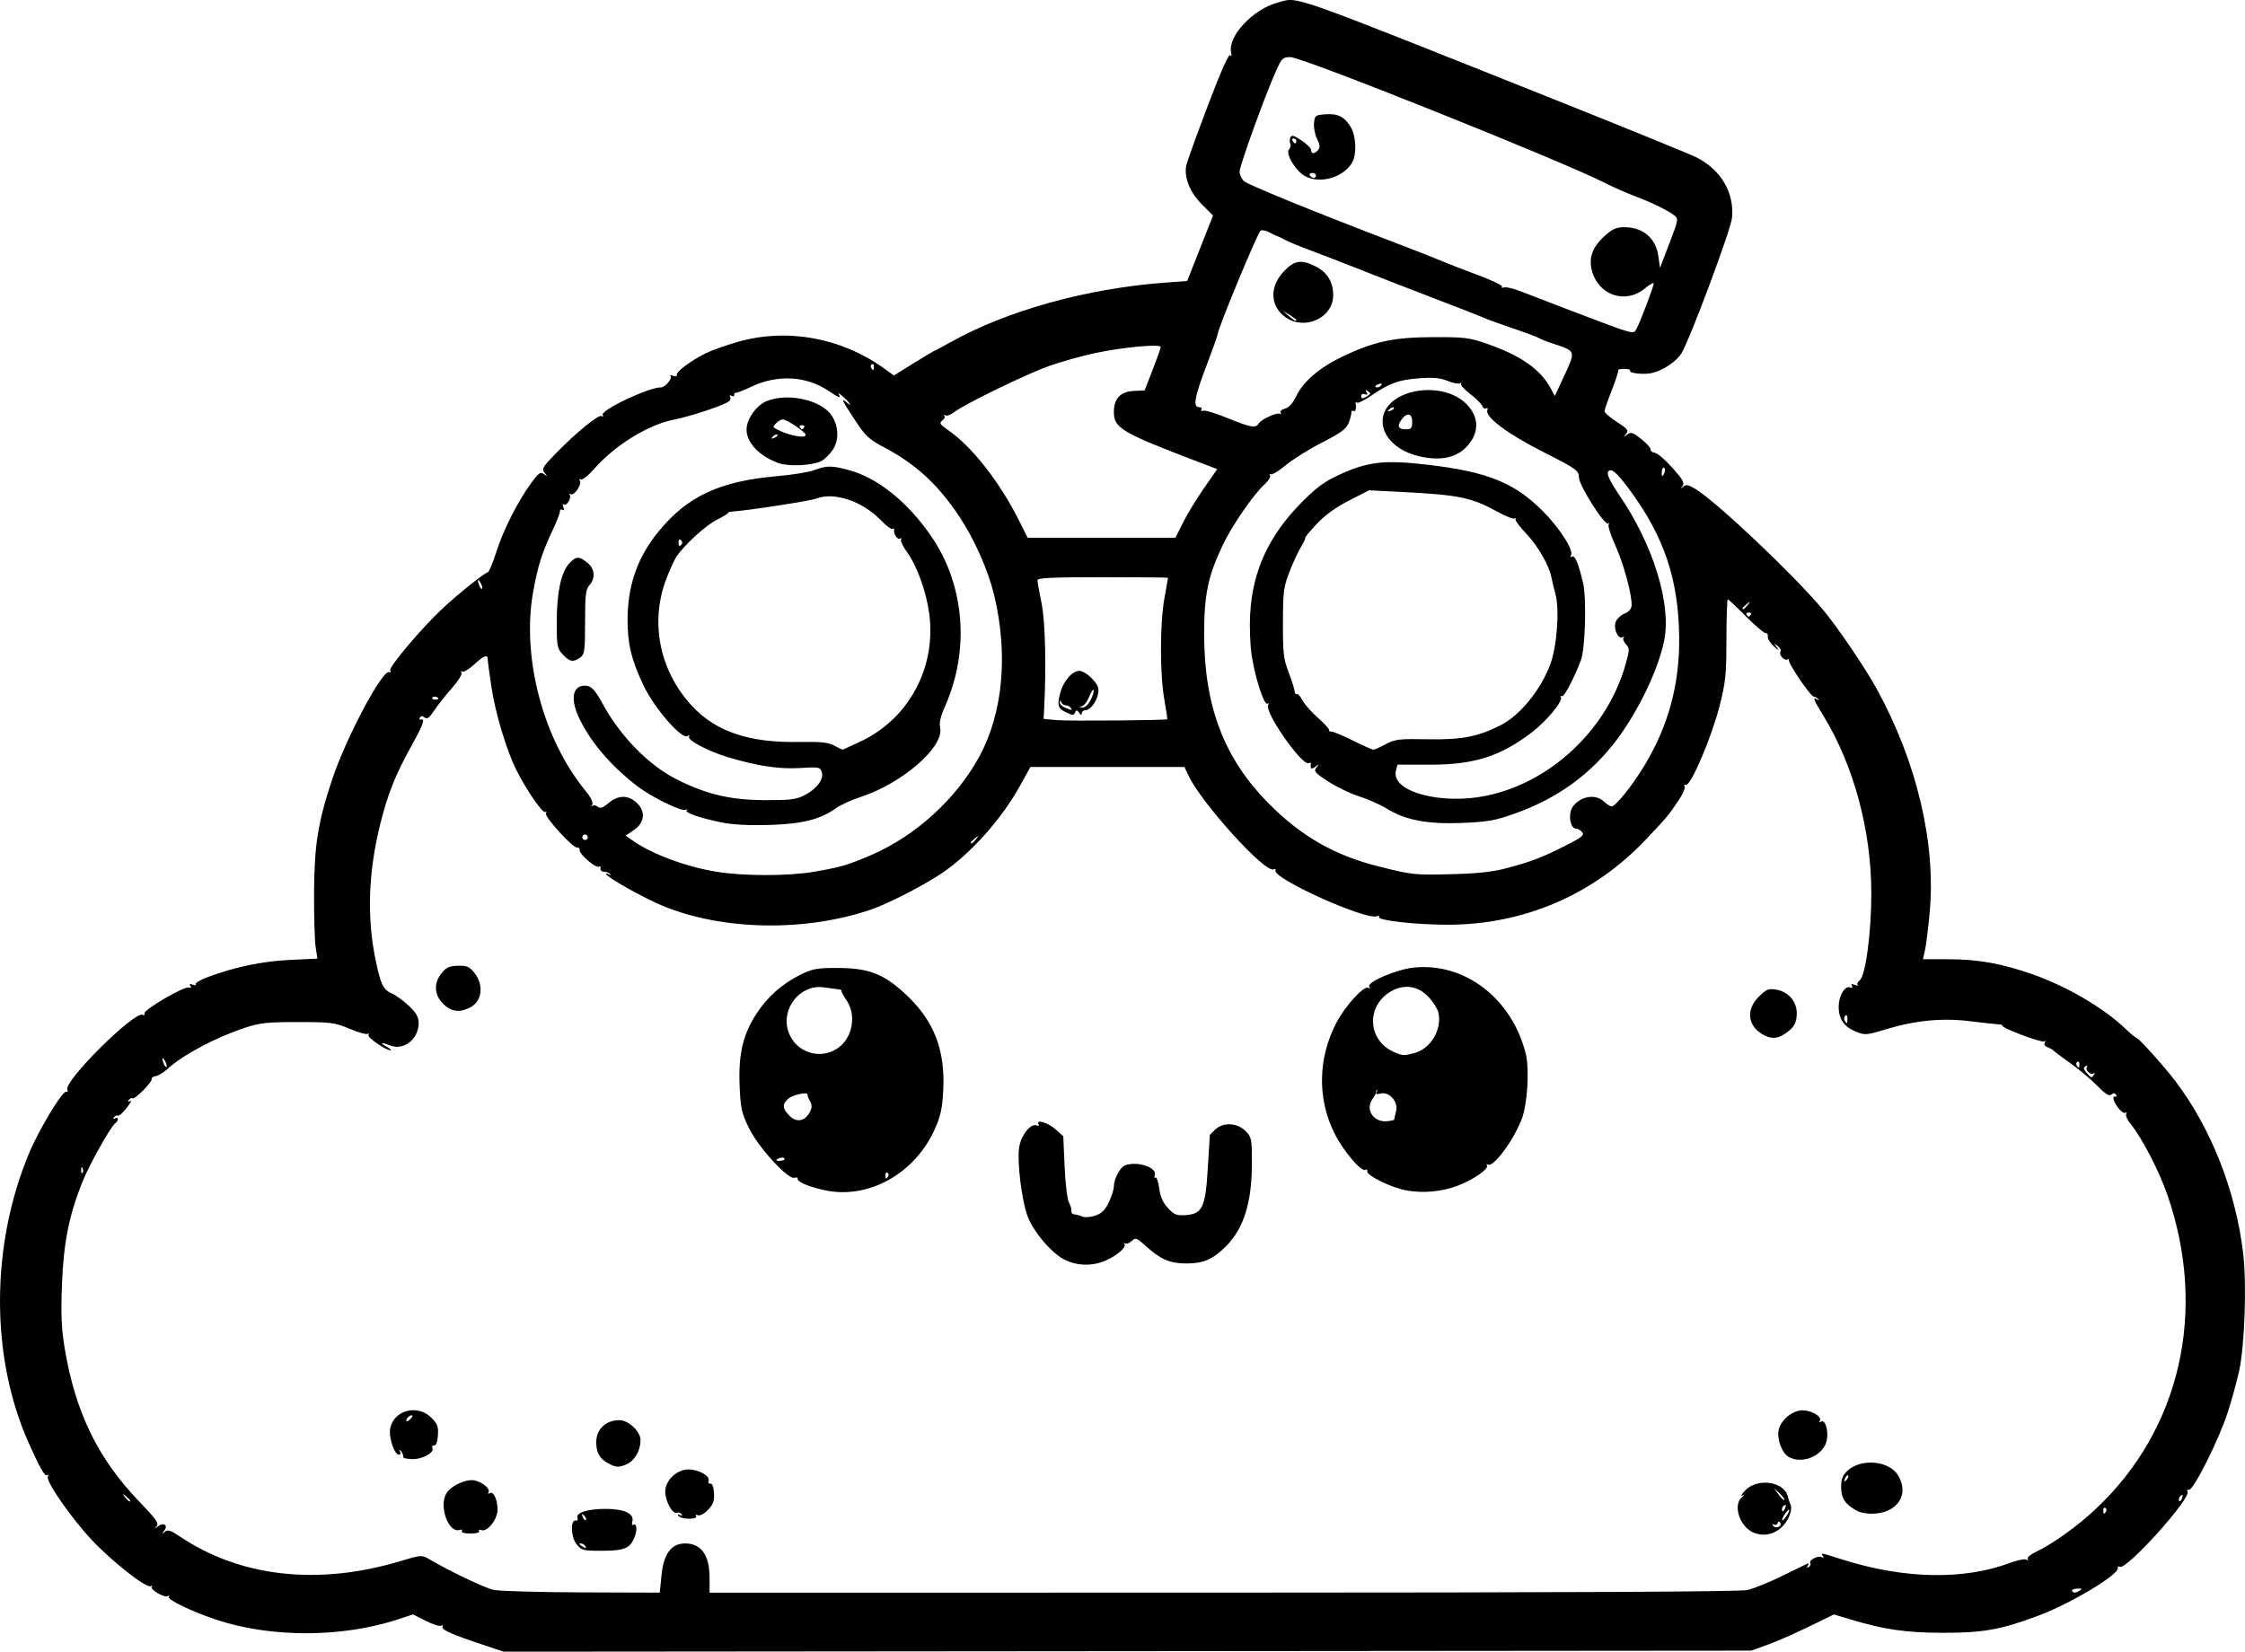 <?xml version="1.0" encoding="UTF-8" standalone="no"?>
<!-- Created with Inkscape (http://www.inkscape.org/) -->

<svg
   width="240.942mm"
   height="177.298mm"
   viewBox="0 0 240.942 177.298"
   version="1.1"
   id="svg1"
   xml:space="preserve"
   xmlns="http://www.w3.org/2000/svg"
   xmlns:svg="http://www.w3.org/2000/svg"><defs
     id="defs1" /><g
     id="layer1"
     transform="translate(-25.37,8.555)"><path
       style="fill:#000000"
       d="m 77.182,167.996 c -3.358,-1.116 -4.515,-1.638 -4.323,-1.949 0.098,-0.159 0.045,-0.199 -0.124,-0.095 -0.163,0.1 -0.913,-0.13 -1.668,-0.513 l -1.372,-0.695 -1.633,0.536 c -6.018,1.976 -13.665,1.98 -19.537,0.012 -2.573,-0.863 -5.211,-2.134 -5.031,-2.425 0.094,-0.151 0.04,-0.193 -0.121,-0.093 -0.369,0.228 -1.973,-0.731 -1.709,-1.023 0.109,-0.12 0.058,-0.138 -0.113,-0.04 -0.465,0.266 -4.185,-2.66 -6.389,-5.025 -2.25,-2.415 -4.929,-6.302 -4.653,-6.749 0.107,-0.173 0.074,-0.235 -0.074,-0.143 -0.261,0.162 -0.761,-0.713 -2.013,-3.521 -4.091,-9.178 -4.065,-21.14 0.067,-31.028 1.068,-2.556 3.565,-6.7 3.977,-6.603 0.169,0.04 0.23,-0.052 0.136,-0.204 -0.513,-0.831 7.266,-8.567 8.098,-8.053 0.137,0.085 0.216,0.013 0.176,-0.158 -0.092,-0.397 4.3,-2.956 4.766,-2.777 0.214,0.082 0.275,0.015 0.158,-0.173 -0.128,-0.207 -0.041,-0.25 0.265,-0.132 0.25,0.096 0.39,0.07 0.311,-0.056 -0.078,-0.127 0.541,-0.483 1.375,-0.791 2.903,-1.072 5.749,-1.663 8.718,-1.809 l 2.967,-0.146 -0.188,-1.22 C 59.142,92.449 59.066,89.817 59.076,87.27 c 0.02,-5.103 0.422,-7.598 1.972,-12.239 1.485,-4.447 5.432,-11.841 6.101,-11.428 0.13,0.081 0.176,-0.013 0.101,-0.208 -0.143,-0.373 3.401,-4.562 5.603,-6.621 1.638,-1.532 4.596,-3.9 4.872,-3.9 0.116,0 0.526,-0.982 0.912,-2.183 0.772,-2.405 2.313,-5.447 3.754,-7.41 0.809,-1.102 0.992,-1.227 1.368,-0.933 0.39,0.305 0.396,0.291 0.059,-0.138 -0.339,-0.432 -0.226,-0.629 1.191,-2.079 2.276,-2.329 4.602,-4.226 4.932,-4.022 0.162,0.1 0.211,0.055 0.114,-0.103 -0.31,-0.501 4.89,-2.977 6.251,-2.977 0.442,0 1.255,-0.957 1.028,-1.21 -0.097,-0.108 0.03,-0.123 0.283,-0.032 0.271,0.097 0.434,0.044 0.397,-0.128 -0.071,-0.329 1.51,-1.497 3.112,-2.3 0.582,-0.292 2.113,-0.835 3.403,-1.208 5.252,-1.518 11.11,-0.468 15.675,2.81 l 1.1,0.79 2.169,-1.345 c 1.193,-0.74 2.208,-1.345 2.255,-1.345 0.047,0 0.782,-0.391 1.633,-0.868 6.08,-3.413 14.69,-5.8 23.142,-6.416 l 2.28,-0.166 1.387,-3.515 1.387,-3.515 -1.203,-1.203 c -1.277,-1.277 -1.926,-2.892 -1.673,-4.161 0.077,-0.383 1.121,-3.28 2.32,-6.437 1.42,-3.736 2.259,-5.624 2.406,-5.406 0.139,0.207 0.171,0.083 0.084,-0.327 -0.362,-1.704 2.358,-4.61 4.978,-5.317 2.318,-0.625 0.497,-1.261 29.41,10.271 7.858,3.134 14.849,5.981 15.535,6.325 2.659,1.335 4.122,3.828 3.837,6.536 -0.135,1.279 -4.469,12.901 -5.399,14.475 -0.493,0.835 -1.831,1.771 -3.018,2.112 -0.895,0.257 -2.71,0.087 -2.512,-0.235 0.058,-0.093 -0.23,-0.169 -0.639,-0.169 -0.409,0 -0.7,0.07 -0.647,0.155 0.053,0.085 -0.252,1.038 -0.678,2.117 -0.425,1.079 -0.778,2.098 -0.783,2.265 -0.005,0.167 0.589,0.687 1.32,1.156 1.152,0.739 1.284,0.91 0.992,1.284 -0.299,0.383 -0.285,0.391 0.12,0.074 0.398,-0.312 0.593,-0.25 1.515,0.481 0.582,0.461 1.032,0.964 0.998,1.117 -0.033,0.153 0.177,0.317 0.467,0.365 0.29,0.048 1.142,0.778 1.893,1.623 1.09,1.226 1.307,1.615 1.073,1.932 -0.24,0.326 -0.227,0.339 0.072,0.073 0.291,-0.259 0.554,-0.209 1.31,0.251 2.282,1.385 10.402,9.067 13.642,12.906 1.529,1.811 4.506,6.184 5.765,8.467 4.328,7.85 6.415,16.612 5.73,24.064 -0.154,1.681 -0.379,3.502 -0.5,4.048 l -0.219,0.992 h 2.761 c 3.147,0 5.745,0.469 9.045,1.633 3.641,1.284 7.553,3.576 9.874,5.783 0.607,0.578 1.178,1.05 1.269,1.05 0.207,0 2.993,3.105 4.114,4.584 3.872,5.11 6.506,11.805 7.303,18.565 0.386,3.272 0.158,9.851 -0.435,12.57 -0.238,1.091 -0.781,3.072 -1.206,4.401 -0.931,2.911 -3.705,8.461 -4.177,8.359 -0.184,-0.04 -0.257,0.052 -0.162,0.205 0.429,0.695 -6.595,8.49 -7.273,8.072 -0.155,-0.096 -0.248,-0.041 -0.208,0.121 0.171,0.695 -5.1,3.853 -8.588,5.146 -4.04,1.497 -5.905,1.827 -10.257,1.813 -3.93,-0.013 -6.226,-0.347 -9.849,-1.435 l -1.779,-0.534 -2.719,1.328 c -1.495,0.73 -3.493,1.604 -4.439,1.942 l -1.72,0.614 -66.94,0.057 -66.94,0.057 z m 19.188,-7.489 c 0.23,-2.295 1.059,-3.391 2.554,-3.381 1.713,0.011 2.6,1.267 2.6,3.681 v 1.605 l 55.099,-0.006 c 36.967,-0.004 55.491,-0.097 56.29,-0.28 0.655,-0.15 2.322,-0.826 3.704,-1.502 1.382,-0.676 2.619,-1.279 2.749,-1.342 0.129,-0.062 0.141,0.04 0.025,0.226 -0.139,0.224 -0.105,0.275 0.1,0.148 0.17,-0.105 0.245,-0.296 0.166,-0.424 -0.197,-0.319 0.868,-0.858 1.24,-0.628 0.184,0.114 0.227,0.067 0.111,-0.12 -0.238,-0.386 -0.39,-0.412 2.091,0.369 6.675,2.102 13.008,2.226 18.014,0.353 0.784,-0.293 1.565,-0.448 1.735,-0.343 0.174,0.108 0.238,0.077 0.147,-0.071 -0.089,-0.144 0.272,-0.469 0.803,-0.722 1.887,-0.9 4.466,-2.743 6.487,-4.637 9.094,-8.521 12.007,-21.259 7.707,-33.694 -0.909,-2.629 -2.744,-6.167 -3.988,-7.687 -0.337,-0.412 -0.535,-0.877 -0.438,-1.033 0.096,-0.156 0.056,-0.21 -0.088,-0.12 -0.145,0.089 -0.502,-0.16 -0.794,-0.554 -0.535,-0.723 -0.665,-1.308 -0.262,-1.174 0.12,0.04 0.139,-0.055 0.043,-0.211 -0.12,-0.194 -0.278,-0.199 -0.501,-0.014 -0.237,0.197 -0.644,-0.058 -1.498,-0.937 -0.645,-0.664 -1.946,-1.758 -2.892,-2.431 -0.946,-0.673 -1.779,-1.296 -1.852,-1.384 -0.073,-0.088 -0.348,-0.24 -0.612,-0.338 -0.278,-0.103 -0.4,-0.307 -0.29,-0.485 0.109,-0.177 0.075,-0.236 -0.08,-0.14 -0.281,0.174 -4.672,-1.486 -4.469,-1.689 0.064,-0.064 -0.142,-0.128 -0.458,-0.143 -0.315,-0.015 -1.675,-0.165 -3.022,-0.333 -2.962,-0.37 -5.833,-0.093 -9.012,0.869 -2.081,0.63 -2.255,0.643 -3.225,0.255 -1.263,-0.505 -1.851,-1.357 -1.851,-2.679 0,-1.166 0.667,-2.29 1.232,-2.073 0.244,0.094 0.315,0.036 0.194,-0.159 -0.131,-0.212 -0.036,-0.247 0.309,-0.115 0.274,0.105 0.415,0.107 0.312,0.005 -0.102,-0.102 -0.013,-0.317 0.2,-0.477 0.64,-0.482 1.265,-5.167 1.256,-9.419 -0.014,-6.728 -1.888,-13.655 -5.138,-18.989 -1.09,-1.789 -1.19,-2.048 -0.68,-1.754 0.192,0.111 0.238,0.089 0.11,-0.051 -0.121,-0.132 -0.322,-0.241 -0.446,-0.241 -0.358,0 -2.897,-3.754 -2.693,-3.981 0.101,-0.113 0.049,-0.127 -0.116,-0.033 -0.358,0.204 -1.002,-0.486 -0.783,-0.839 0.084,-0.135 -0.055,-0.409 -0.308,-0.607 -0.425,-0.333 -0.43,-0.32 -0.071,0.168 0.287,0.39 0.199,0.36 -0.332,-0.113 -0.396,-0.353 -0.69,-0.829 -0.653,-1.058 0.037,-0.229 -0.062,-0.393 -0.219,-0.365 -0.158,0.028 -1.107,-0.775 -2.11,-1.786 -1.003,-1.011 -1.886,-1.837 -1.963,-1.837 -0.077,-8e-6 -0.143,1.935 -0.147,4.299 -0.006,3.836 -0.087,4.613 -0.752,7.21 -0.844,3.294 -3.064,8.506 -3.577,8.394 -0.183,-0.04 -0.257,0.05 -0.164,0.201 0.093,0.15 -0.194,0.811 -0.637,1.467 -1.102,1.633 -1.208,1.76 -3.462,4.15 -5.63,5.971 -13.123,9.203 -21.341,9.203 -3.394,3.66e-4 -7.566,-0.471 -7.345,-0.83 0.076,-0.122 -0.026,-0.16 -0.227,-0.083 -1.219,0.468 -11.383,-4.14 -10.89,-4.938 0.078,-0.126 -0.024,-0.166 -0.226,-0.088 -0.939,0.36 -7.679,-7.077 -9.084,-10.024 l -0.463,-0.971 h -8.267 -8.267 l -1.106,2.004 c -1.98,3.587 -5.299,7.302 -8.393,9.394 -2.005,1.356 -5.871,3.333 -7.736,3.955 -7.08,2.364 -15.816,2.191 -22.212,-0.441 -2.058,-0.847 -6.098,-3.124 -6.098,-3.438 0,-0.071 0.149,-0.043 0.331,0.061 0.189,0.109 0.238,0.089 0.114,-0.047 -0.119,-0.131 -0.417,-0.239 -0.661,-0.241 -0.244,-0.002 -0.412,-0.161 -0.372,-0.354 0.04,-0.193 -0.042,-0.279 -0.183,-0.193 -0.325,0.201 -2.145,-1.38 -2.066,-1.793 0.032,-0.17 -0.079,-0.283 -0.249,-0.251 -0.447,0.085 -3.573,-3.344 -3.361,-3.687 0.098,-0.159 0.065,-0.219 -0.075,-0.133 -0.274,0.169 -2.006,-2.343 -3.076,-4.46 -1.066,-2.11 -2.278,-6.134 -2.703,-8.977 -0.218,-1.455 -0.397,-2.795 -0.397,-2.977 -0.003,-0.544 -0.408,-0.382 -1.465,0.586 -0.55,0.504 -1.119,0.843 -1.265,0.753 -0.145,-0.09 -0.184,-0.033 -0.085,0.126 0.099,0.159 -0.363,0.9 -1.026,1.646 -0.663,0.746 -1.515,1.826 -1.895,2.399 -0.519,0.785 -0.773,0.973 -1.027,0.763 -0.237,-0.197 -0.389,-0.195 -0.512,0.004 -0.097,0.156 -0.06,0.251 0.082,0.211 0.522,-0.147 0.29,0.511 -1,2.84 -1.71,3.087 -2.515,5.097 -3.313,8.269 -1.304,5.186 -1.481,10.074 -0.532,14.665 0.552,2.671 0.812,3.211 1.746,3.625 0.445,0.197 1.276,0.802 1.846,1.344 0.782,0.744 1.036,1.192 1.036,1.829 0,1.71 -1.568,2.973 -3.011,2.425 -1.014,-0.385 -1.214,-0.329 -0.428,0.12 0.364,0.208 0.564,0.382 0.444,0.388 -0.503,0.022 -2.547,-1.386 -2.388,-1.644 0.095,-0.154 0.056,-0.208 -0.087,-0.12 -0.143,0.088 -1.025,-0.16 -1.959,-0.553 -1.581,-0.664 -1.966,-0.714 -5.535,-0.715 -3.315,-0.001 -4.088,0.082 -5.689,0.615 -3.228,1.075 -6.649,2.904 -8.368,4.474 -0.382,0.349 -0.918,0.668 -1.191,0.708 -0.272,0.04 -0.47,0.18 -0.44,0.312 0.076,0.331 -1.813,2.231 -2.064,2.076 -0.112,-0.069 -0.289,0.014 -0.395,0.184 -0.129,0.208 -0.076,0.238 0.162,0.091 0.194,-0.12 0.021,0.217 -0.385,0.75 -0.406,0.533 -0.836,0.908 -0.956,0.835 -0.119,-0.074 -0.303,0.005 -0.408,0.176 -0.12,0.193 -0.077,0.239 0.114,0.121 0.168,-0.104 0.305,-0.07 0.305,0.076 0,0.146 -0.118,0.338 -0.263,0.427 -0.468,0.289 -2.802,4.446 -3.558,6.336 -1.425,3.563 -2.019,6.561 -2.184,11.019 -0.12,3.242 -0.054,4.715 0.307,6.879 1.137,6.813 3.571,11.804 7.997,16.4 1.782,1.85 2.126,2.336 1.862,2.633 -0.272,0.306 -0.252,0.31 0.127,0.023 0.622,-0.469 1.14,-0.125 0.686,0.456 -0.296,0.379 -0.288,0.396 0.06,0.125 0.326,-0.254 0.632,-0.16 1.587,0.484 6.483,4.373 14.825,5.318 23.641,2.68 2.323,-0.695 2.359,-0.698 3.175,-0.212 2.108,1.254 5.89,3.057 6.877,3.278 0.601,0.135 4.861,0.258 9.466,0.274 l 8.374,0.028 z m -9.127,-3.307 c -0.615,-0.781 -0.675,-2.647 -0.082,-2.531 0.177,0.035 0.261,-0.093 0.188,-0.284 -0.212,-0.554 1.082,-0.97 3.016,-0.97 2.012,0 3.093,0.51 2.872,1.354 -0.072,0.274 -0.035,0.44 0.082,0.367 0.401,-0.248 0.475,0.555 0.129,1.38 -0.484,1.152 -1.101,1.396 -3.528,1.396 -1.982,0 -2.15,-0.045 -2.676,-0.714 z m 0.92,0.184 c -0.09,-0.146 -0.305,-0.263 -0.479,-0.261 -0.189,0.002 -0.157,0.106 0.082,0.261 0.508,0.328 0.6,0.328 0.397,0 z m -0.099,-3.246 c -0.261,-0.259 -0.292,-0.229 -0.148,0.148 0.099,0.261 0.247,0.408 0.329,0.326 0.081,-0.082 1.68e-4,-0.295 -0.181,-0.474 z m 125.463,1.806 c -1.46,-0.645 -2.201,-2.962 -1.208,-3.776 0.279,-0.228 0.305,-0.302 0.066,-0.185 -0.218,0.107 -0.11,-0.12 0.241,-0.505 1.319,-1.449 4.288,-1.021 4.636,0.668 0.039,0.189 0.165,0.563 0.281,0.831 0.13,0.302 0.049,0.825 -0.214,1.376 -0.739,1.549 -2.361,2.229 -3.801,1.592 z m 2.909,-1.022 c -0.126,-0.204 -0.211,-0.195 -0.286,0.029 -0.059,0.176 -0.234,0.241 -0.389,0.145 -0.163,-0.101 -0.206,-0.051 -0.101,0.119 0.1,0.162 0.356,0.227 0.569,0.145 0.213,-0.082 0.306,-0.279 0.208,-0.438 z m 0.968,-1.359 c 0.005,-0.137 -0.166,-0.018 -0.38,0.265 -0.214,0.282 -0.392,0.626 -0.397,0.763 -0.005,0.137 0.166,0.018 0.38,-0.265 0.214,-0.282 0.392,-0.626 0.397,-0.763 z m -0.42,-0.294 c 0.09,-0.235 0.046,-0.342 -0.104,-0.249 -0.144,0.089 -0.262,0.274 -0.262,0.411 0,0.381 0.19,0.297 0.366,-0.162 z m -0.617,-1.515 -0.619,-0.588 0.501,0.702 c 0.276,0.386 0.554,0.651 0.619,0.588 0.065,-0.062 -0.161,-0.378 -0.501,-0.702 z m -141.435,4.045 c 0.089,-0.144 0.007,-0.205 -0.183,-0.135 -1.257,0.461 -2.356,-2.66 -1.412,-4.008 0.57,-0.813 2.167,-1.496 3.008,-1.286 0.882,0.22 1.673,0.912 1.452,1.269 -0.093,0.15 -0.037,0.19 0.125,0.089 0.404,-0.249 0.848,0.674 0.848,1.763 0,1.057 -1.101,2.447 -1.744,2.2 -0.228,-0.087 -0.331,-0.041 -0.239,0.108 0.097,0.156 -0.277,0.262 -0.928,0.262 -0.651,0 -1.024,-0.105 -0.928,-0.262 z m 23.26,-1.631 c -0.125,-0.202 -0.072,-0.233 0.158,-0.091 0.224,0.139 0.282,0.11 0.165,-0.08 -0.1,-0.162 -0.329,-0.237 -0.51,-0.168 -0.458,0.176 -1.242,-1.251 -1.242,-2.261 0,-1.207 1.237,-2.386 2.502,-2.386 1.106,0 2.349,0.709 2.151,1.227 -0.075,0.195 0.008,0.326 0.185,0.292 0.2,-0.039 0.35,0.338 0.396,0.995 0.059,0.841 -0.069,1.212 -0.623,1.804 -0.398,0.425 -0.862,0.682 -1.081,0.598 -0.214,-0.082 -0.312,-0.032 -0.222,0.114 0.095,0.153 -0.222,0.262 -0.764,0.262 -0.509,0 -1.011,-0.137 -1.115,-0.305 z m 126.496,-0.532 c -1.285,-0.711 -1.72,-1.35 -1.72,-2.528 0,-0.906 0.149,-1.295 0.687,-1.794 1.458,-1.351 4.461,-1.08 5.418,0.49 1.294,2.122 -0.134,4.155 -2.903,4.132 -0.524,-0.004 -1.191,-0.14 -1.482,-0.301 z m -0.977,-3.799 c -0.082,-0.082 -0.229,0.065 -0.329,0.326 -0.144,0.377 -0.113,0.407 0.148,0.148 0.181,-0.179 0.262,-0.393 0.181,-0.474 z M 90.616,148.506 c -0.9,-0.488 -1.266,-1.154 -1.255,-2.282 0.013,-1.359 1.042,-2.333 2.467,-2.333 1.001,0 2.287,1.21 2.287,2.153 0,1.083 -0.621,2.181 -1.448,2.558 -0.878,0.4 -1.161,0.387 -2.051,-0.096 z m -21.934,-0.57 c -0.018,-0.042 -0.048,-0.185 -0.066,-0.319 -0.018,-0.133 -0.141,-0.342 -0.274,-0.463 -0.14,-0.128 -0.161,-0.082 -0.051,0.11 0.105,0.182 0.058,0.331 -0.103,0.331 -0.497,0 -1.118,-1.858 -0.94,-2.809 0.369,-1.966 2.934,-2.643 4.413,-1.164 0.669,0.669 0.776,0.96 0.707,1.918 -0.051,0.71 -0.201,1.106 -0.403,1.066 -0.18,-0.035 -0.258,0.103 -0.177,0.313 0.193,0.503 -1.245,1.232 -2.276,1.154 -0.439,-0.034 -0.813,-0.095 -0.831,-0.137 z m 0.95,-4.534 c -0.149,-0.157 -0.652,0.241 -0.652,0.516 0,0.143 0.167,0.106 0.37,-0.082 0.204,-0.188 0.331,-0.383 0.282,-0.434 z m 147.688,4.423 c -0.701,-0.408 -1.255,-1.901 -1.062,-2.864 0.215,-1.077 1.485,-2.128 2.57,-2.128 0.971,0 2.118,0.691 1.854,1.117 -0.106,0.172 -0.054,0.211 0.128,0.098 0.425,-0.263 0.795,0.838 0.637,1.895 -0.253,1.695 -2.604,2.767 -4.128,1.881 z M 139.742,126.724 c -1.409,-0.64 -3.436,-2.984 -4.09,-4.731 -0.631,-1.683 -1.137,-5.822 -0.903,-7.382 0.192,-1.279 1.231,-2.604 1.855,-2.364 0.228,0.087 0.331,0.041 0.239,-0.108 -0.365,-0.59 0.982,-0.206 1.781,0.508 l 0.861,0.77 0.144,3.265 c 0.08,1.811 0.289,3.526 0.469,3.85 0.179,0.322 0.294,0.733 0.256,0.914 -0.038,0.181 0.109,0.341 0.327,0.357 0.218,0.015 0.6,0.121 0.849,0.235 0.249,0.114 0.866,0.071 1.373,-0.096 0.688,-0.227 1.059,-0.589 1.466,-1.431 0.3,-0.62 0.545,-1.393 0.545,-1.718 0,-0.791 0.671,-2.049 1.202,-2.253 1.309,-0.502 3.504,0.233 3.184,1.067 -0.081,0.211 -0.044,0.32 0.081,0.242 0.125,-0.078 0.306,0.442 0.4,1.156 0.121,0.914 0.401,1.542 0.948,2.127 0.669,0.716 0.929,0.819 1.885,0.749 1.808,-0.133 2.128,-0.81 2.38,-5.028 0.115,-1.936 0.216,-3.546 0.224,-3.576 0.008,-0.031 0.275,-0.299 0.593,-0.595 0.852,-0.794 2.342,-0.721 3.221,0.158 0.665,0.665 0.698,0.827 0.698,3.468 0,4.203 -0.877,7.013 -2.784,8.92 -1.397,1.397 -2.418,1.842 -4.227,1.842 -1.789,0 -2.772,-0.422 -4.387,-1.881 -0.982,-0.887 -1.078,-0.92 -1.527,-0.514 -0.263,0.238 -0.578,0.344 -0.698,0.234 -0.121,-0.109 -0.139,-0.058 -0.04,0.114 0.219,0.382 -1.196,1.479 -2.449,1.899 -1.289,0.432 -2.644,0.363 -3.877,-0.197 z m -25.518,-7.45 c -1.691,-0.301 -3.318,-0.94 -3.244,-1.273 0.035,-0.156 -0.116,-0.215 -0.336,-0.131 -0.671,0.258 -3.903,-3.273 -4.913,-5.367 -0.779,-1.616 -0.888,-2.119 -0.985,-4.558 -0.133,-3.342 0.358,-5.437 1.794,-7.659 1.183,-1.831 2.79,-3.255 4.766,-4.226 1.286,-0.631 1.768,-0.718 3.977,-0.71 3.373,0.011 4.976,0.644 7.385,2.916 2.973,2.804 4.165,5.927 3.93,10.291 -0.104,1.935 -0.285,2.738 -0.945,4.185 -2.1,4.608 -6.883,7.342 -11.429,6.533 z m 6.471,-1.558 c 0.084,-0.135 0.051,-0.309 -0.073,-0.385 -0.124,-0.076 -0.225,0.034 -0.225,0.246 0,0.446 0.083,0.485 0.297,0.139 z m -11.128,-1.914 c -0.067,-0.109 -0.297,-0.131 -0.511,-0.049 -0.539,0.207 -0.485,0.331 0.122,0.286 0.281,-0.021 0.456,-0.128 0.388,-0.237 z m 2.722,-4.995 c 0.237,-0.467 0.24,-0.75 0.01,-1.163 -0.167,-0.3 -0.286,-0.612 -0.265,-0.692 0.091,-0.345 -1.594,0.005 -2.061,0.427 -0.678,0.614 -0.645,1.065 0.135,1.845 0.762,0.762 1.67,0.589 2.181,-0.417 z m 2.994,-6.847 c 1.584,-1.092 2.034,-3.522 0.949,-5.122 -0.351,-0.518 -0.595,-0.985 -0.542,-1.039 0.053,-0.053 -0.106,-0.122 -0.353,-0.152 -0.248,-0.03 -0.941,-0.126 -1.541,-0.214 -2.52,-0.368 -4.641,2.25 -3.825,4.722 0.739,2.24 3.379,3.136 5.312,1.804 z m 61.119,15.286 c -1.626,-0.269 -4.405,-1.616 -4.293,-2.081 0.04,-0.166 -0.042,-0.23 -0.183,-0.143 -0.445,0.275 -2.4,-2.032 -3.351,-3.955 -1.847,-3.736 -1.76,-8.062 0.239,-11.87 0.943,-1.795 2.951,-3.989 3.399,-3.713 0.188,0.116 0.23,0.069 0.11,-0.124 -0.295,-0.478 2.901,-1.856 4.755,-2.05 5.495,-0.574 10.552,3.307 12.041,9.241 0.416,1.659 0.174,5.5 -0.445,7.06 -0.941,2.371 -3.054,5.196 -3.623,4.844 -0.145,-0.09 -0.188,-0.04 -0.095,0.11 0.221,0.358 -1.532,1.56 -3.162,2.168 -1.689,0.63 -3.59,0.811 -5.392,0.513 z m -1.389,-7.635 c -0.011,-0.073 0.073,-0.466 0.187,-0.875 0.28,-0.997 -0.717,-2.143 -1.658,-1.907 -0.463,0.116 -0.574,0.068 -0.428,-0.185 0.108,-0.188 0.128,-0.282 0.044,-0.209 -0.084,0.073 -0.135,0.192 -0.113,0.265 0.022,0.073 -0.158,0.414 -0.399,0.758 -0.758,1.082 0.128,2.449 1.522,2.348 0.476,-0.035 0.856,-0.123 0.844,-0.195 z m 2.232,-7.153 c 1.724,-0.479 2.929,-2.598 2.485,-4.368 -0.093,-0.372 -0.553,-1.094 -1.021,-1.606 -1.066,-1.163 -2.508,-1.427 -3.889,-0.712 -2.844,1.473 -2.77,5.298 0.127,6.586 0.974,0.433 1.082,0.438 2.298,0.1 z m 37.211,-2.031 c -1.537,-0.954 -1.683,-2.634 -0.344,-3.973 0.817,-0.817 1.051,-0.914 1.876,-0.78 1.296,0.21 2.218,1.259 2.218,2.523 0,1.07 -0.289,1.564 -1.316,2.247 -0.823,0.548 -1.532,0.543 -2.435,-0.017 z M 72.928,99.197 c -0.969,-0.969 -1.03,-2.21 -0.162,-3.294 0.49,-0.612 0.83,-0.766 1.747,-0.79 0.964,-0.025 1.235,0.091 1.77,0.76 1.044,1.305 0.836,3.049 -0.443,3.71 -1.154,0.597 -2.047,0.478 -2.912,-0.386 z m 175.678,62.972 c 0.268,-0.169 0.182,-0.224 -0.305,-0.194 -0.372,0.022 -0.621,0.13 -0.554,0.239 0.159,0.258 0.401,0.245 0.859,-0.045 z m 2.792,-8.47 c 0.084,-0.135 0.051,-0.309 -0.073,-0.385 -0.124,-0.076 -0.225,0.034 -0.225,0.246 0,0.446 0.083,0.485 0.297,0.139 z M 39.346,152.522 c 0,-0.055 -0.208,-0.263 -0.463,-0.463 -0.42,-0.329 -0.429,-0.32 -0.1,0.1 0.346,0.441 0.563,0.581 0.563,0.363 z m 220.234,-0.311 c 0.09,-0.235 0.046,-0.342 -0.104,-0.249 -0.144,0.089 -0.262,0.274 -0.262,0.411 0,0.381 0.19,0.297 0.366,-0.162 z M 34.235,116.854 c -0.084,-0.211 -0.147,-0.148 -0.16,0.16 -0.011,0.279 0.051,0.435 0.139,0.347 0.088,-0.088 0.097,-0.316 0.021,-0.507 z m 215.878,-10.071 c 0.105,-0.182 0.093,-0.242 -0.026,-0.135 -0.296,0.268 -0.963,-0.321 -0.751,-0.664 0.102,-0.165 0.041,-0.196 -0.152,-0.076 -0.242,0.15 -0.21,0.324 0.132,0.702 0.539,0.595 0.552,0.598 0.797,0.172 z M 43.083,105.348 c -0.312,-0.536 -0.387,-0.365 -0.132,0.301 0.091,0.236 0.221,0.374 0.289,0.306 0.068,-0.068 -0.003,-0.341 -0.157,-0.607 z m 205.461,0.323 c 0,-0.212 -0.101,-0.323 -0.225,-0.246 -0.124,0.076 -0.156,0.25 -0.073,0.385 0.214,0.346 0.297,0.307 0.297,-0.139 z m -24.896,-4.903 c 0,-0.311 -0.097,-0.428 -0.238,-0.288 -0.131,0.131 -0.158,0.367 -0.06,0.525 0.249,0.403 0.298,0.363 0.298,-0.238 z M 112.799,85.014 c 2.771,-0.477 3.584,-0.715 6.054,-1.778 4.789,-2.061 9.136,-6.019 11.623,-10.583 2.547,-4.674 3.12,-11.012 1.574,-17.397 -0.63,-2.599 -2.128,-5.973 -3.702,-8.334 -2.319,-3.48 -4.692,-5.668 -8.074,-7.445 -1.638,-0.861 -2.006,-1.204 -3.159,-2.953 -1.386,-2.101 -1.543,-2.433 -0.908,-1.905 0.679,0.564 0.435,0.127 -0.307,-0.549 -0.387,-0.353 -0.618,-0.493 -0.514,-0.311 0.281,0.487 0.033,0.409 -1.065,-0.337 -2.397,-1.627 -5.5,-1.803 -8.298,-0.472 -0.802,0.381 -1.547,0.675 -1.656,0.652 -0.109,-0.023 -0.198,0.084 -0.198,0.238 0,0.154 -0.137,0.195 -0.305,0.091 -0.177,-0.11 -0.234,-0.073 -0.135,0.087 0.094,0.152 0.023,0.39 -0.158,0.531 -0.52,0.405 -4.148,1.605 -5.846,1.935 -2.775,0.538 -6.35,2.743 -8.593,5.299 -0.631,0.719 -1.274,1.228 -1.43,1.131 -0.165,-0.102 -0.206,-0.051 -0.099,0.123 0.25,0.404 -0.613,1.675 -0.991,1.459 -0.166,-0.095 -0.217,-0.078 -0.113,0.037 0.258,0.286 -0.286,1.252 -0.596,1.06 -0.14,-0.087 -0.172,0.044 -0.074,0.301 0.11,0.286 0.071,0.39 -0.105,0.281 -0.154,-0.095 -0.27,-0.025 -0.258,0.155 0.012,0.18 -0.345,1.102 -0.793,2.048 -1.145,2.415 -1.612,3.905 -2.101,6.7 -1.217,6.96 1.093,15.708 5.601,21.209 0.592,0.722 0.886,1.305 0.764,1.515 -0.109,0.188 -0.1,0.254 0.019,0.146 0.119,-0.108 0.374,-0.066 0.566,0.094 0.264,0.219 0.55,0.122 1.169,-0.399 1.037,-0.873 2.082,-0.882 3.006,-0.025 1.003,0.929 0.872,2.146 -0.315,2.943 l -0.866,0.581 0.734,0.518 c 2.069,1.459 5.64,2.798 8.943,3.352 2.903,0.487 7.788,0.489 10.608,0.004 z m -9.953,-5.275 c -2.465,-0.513 -4.021,-1.057 -3.78,-1.321 0.114,-0.126 0.064,-0.146 -0.112,-0.045 -0.399,0.229 -3.652,-1.358 -5.164,-2.521 -2.773,-2.131 -4.856,-4.528 -6.139,-7.065 -1.109,-2.192 -0.901,-3.743 0.502,-3.743 0.641,0 1.068,0.43 1.84,1.852 1.965,3.623 5.05,6.761 8.142,8.282 3.188,1.568 5.677,2.143 9.341,2.157 2.667,0.01 3.341,-0.072 4.216,-0.517 1.328,-0.675 2.119,-1.726 1.876,-2.493 -0.171,-0.54 -0.302,-0.564 -2.33,-0.437 -2.249,0.141 -4.665,-0.226 -7.831,-1.19 -2.087,-0.636 -4.307,-1.818 -4.085,-2.176 0.099,-0.159 0.032,-0.185 -0.165,-0.064 -0.626,0.387 -3.557,-2.987 -4.724,-5.438 -1.312,-2.756 -1.736,-4.542 -1.709,-7.199 0.037,-3.649 1.106,-6.627 3.364,-9.371 3.095,-3.76 6.538,-5.356 12.71,-5.894 1.601,-0.139 3.387,-0.43 3.969,-0.645 1.346,-0.498 1.804,-0.502 3.615,-0.03 3.119,0.812 6.369,3.401 8.914,7.101 3.612,5.249 4.184,12.232 1.498,18.282 -0.48,1.081 -0.641,1.79 -0.525,2.316 0.445,2.026 -4.04,5.938 -8.475,7.394 -1.019,0.334 -2.239,0.889 -2.712,1.232 -1.655,1.201 -3.642,1.697 -7.21,1.797 -2.113,0.06 -3.928,-0.036 -5.027,-0.265 z m 15.007,-8.76 c 5.117,-2.461 8.035,-7.992 7.238,-13.72 -0.331,-2.382 -1.332,-5.131 -2.391,-6.573 -0.432,-0.587 -0.711,-1.187 -0.621,-1.333 0.09,-0.146 0.039,-0.188 -0.114,-0.094 -0.271,0.168 -0.73,-0.535 -0.633,-0.969 0.027,-0.12 -0.054,-0.155 -0.18,-0.077 -0.125,0.078 -0.694,-0.344 -1.263,-0.938 -1.946,-2.027 -5.011,-3.054 -6.905,-2.312 -0.639,0.25 -7.301,1.281 -8.991,1.391 -0.315,0.021 -0.529,0.081 -0.475,0.135 0.054,0.054 -0.488,0.39 -1.204,0.747 -1.176,0.586 -3.458,2.662 -4.339,3.946 -0.189,0.275 -0.653,1.28 -1.031,2.234 -1.865,4.701 -0.836,9.994 2.68,13.792 2.573,2.779 6.135,3.981 11.511,3.885 2.304,-0.041 3.13,0.042 3.749,0.378 0.437,0.237 0.841,0.436 0.898,0.441 0.058,0.006 0.989,-0.415 2.07,-0.935 z M 98.458,49.438 c -0.171,-0.171 -0.261,-0.082 -0.261,0.261 0,0.343 0.089,0.432 0.261,0.261 0.171,-0.171 0.171,-0.35 0,-0.522 z m -12.69,12.261 c -0.604,-0.652 -0.649,-0.892 -0.646,-3.506 0.004,-3.167 0.472,-5.342 1.351,-6.278 0.724,-0.77 1.025,-0.783 1.918,-0.08 0.818,0.643 0.917,1.68 0.234,2.435 -0.391,0.432 -0.463,1.046 -0.463,3.945 0,3.093 -0.051,3.47 -0.514,3.809 -0.737,0.539 -1.145,0.469 -1.88,-0.324 z M 108.868,41.137 c -2.029,-0.757 -3.373,-2.18 -3.375,-3.572 -0.002,-1.122 1.058,-2.625 2.163,-3.067 2.298,-0.92 5.88,-0.116 6.983,1.568 0.759,1.158 0.794,2.664 0.087,3.697 -0.344,0.502 -0.908,1.041 -1.253,1.198 -1.065,0.485 -3.525,0.579 -4.605,0.176 z m -0.061,-3.028 c -0.082,-0.081 -0.295,-1.67e-4 -0.474,0.181 -0.259,0.261 -0.229,0.292 0.148,0.148 0.261,-0.099 0.408,-0.247 0.326,-0.329 z m 3.03,0.015 c -0.009,-0.303 -2.011,-1.654 -2.452,-1.654 -0.371,0 -1.17,0.733 -0.954,0.875 1.126,0.741 3.419,1.265 3.405,0.779 z m -0.154,-0.816 c 0.075,-0.121 -0.032,-0.22 -0.237,-0.22 -0.205,0 -0.312,0.099 -0.237,0.22 0.075,0.121 0.182,0.22 0.237,0.22 0.056,0 0.162,-0.099 0.237,-0.22 z m 75.301,47.352 c 2.738,-0.728 3.775,-1.122 6.313,-2.398 1.836,-0.923 2.144,-1.167 1.878,-1.488 -0.175,-0.211 -0.469,-0.383 -0.654,-0.383 -0.668,0 -0.888,-1.662 -0.318,-2.404 0.843,-1.098 2.411,-1.338 3.304,-0.506 0.312,0.291 0.682,0.529 0.821,0.529 0.439,0 2.234,-2.236 3.551,-4.425 2.556,-4.248 3.756,-8.682 3.707,-13.699 -0.061,-6.243 -1.617,-10.86 -5.372,-15.936 -1.402,-1.896 -2.051,-2.403 -2.287,-1.788 -0.096,0.251 0.364,1.172 1.173,2.346 3.693,5.366 5.683,11.794 4.87,15.732 -0.636,3.08 -2.686,7.377 -5.021,10.527 -2.745,3.703 -6.359,6.345 -10.905,7.975 -2.167,0.777 -2.951,0.92 -5.689,1.037 -3.757,0.161 -6.125,-0.284 -8.155,-1.533 -0.72,-0.443 -2.046,-1.033 -2.946,-1.311 -0.9,-0.278 -2.383,-0.988 -3.295,-1.578 -1.481,-0.957 -1.621,-1.121 -1.304,-1.525 0.32,-0.409 0.309,-0.417 -0.108,-0.09 -0.427,0.335 -0.583,0.233 -0.488,-0.317 0.021,-0.12 -0.074,-0.149 -0.211,-0.065 -0.676,0.418 -4.824,-5.505 -4.369,-6.241 0.108,-0.175 0.073,-0.234 -0.082,-0.138 -0.352,0.218 -1.306,-2.697 -1.693,-5.175 -0.165,-1.057 -0.239,-3.053 -0.164,-4.436 0.251,-4.627 1.982,-8.399 5.488,-11.957 1.59,-1.614 2.467,-2.263 4.033,-2.987 3.113,-1.438 4.882,-1.639 9.574,-1.088 6.356,0.747 9.251,1.913 12.296,4.953 1.828,1.825 3.369,4.24 3.042,4.769 -0.11,0.178 -0.074,0.235 0.086,0.136 0.333,-0.206 0.734,0.739 1.223,2.883 0.371,1.624 0.222,6.966 -0.227,8.185 -0.711,1.928 -1.831,4.062 -2.059,3.921 -0.148,-0.092 -0.194,-0.045 -0.102,0.104 0.246,0.398 -1.523,2.543 -3.088,3.743 -3.397,2.606 -6.199,3.501 -10.952,3.497 l -3.503,-0.002 -0.166,0.663 c -0.555,2.213 4.806,3.688 9.713,2.673 6.955,-1.438 13.011,-7.18 14.957,-14.178 0.417,-1.499 0.417,-1.64 0.007,-2.094 -0.242,-0.268 -0.351,-0.585 -0.241,-0.706 0.109,-0.121 0.056,-0.137 -0.118,-0.037 -0.438,0.252 -0.954,-0.798 -0.764,-1.555 0.086,-0.341 0.508,-0.771 0.949,-0.966 0.552,-0.244 0.794,-0.538 0.794,-0.962 0,-1.262 -0.885,-4.487 -1.747,-6.368 -0.491,-1.072 -0.816,-2.084 -0.721,-2.249 0.094,-0.165 0.077,-0.215 -0.039,-0.11 -0.346,0.313 -3.109,-4.019 -3.147,-4.934 -0.032,-0.773 -0.225,-0.91 -3.87,-2.761 -3.836,-1.948 -6.239,-3.752 -5.961,-4.476 0.074,-0.193 0.016,-0.277 -0.129,-0.188 -0.145,0.09 -0.337,-0.029 -0.427,-0.264 -0.09,-0.235 -0.681,-0.822 -1.313,-1.304 -0.632,-0.482 -1.063,-0.972 -0.959,-1.087 0.104,-0.116 0.054,-0.132 -0.113,-0.037 -0.166,0.095 -0.762,-0.019 -1.323,-0.254 -0.764,-0.32 -1.518,-0.392 -3.005,-0.285 -2.235,0.16 -3.243,0.523 -5.2,1.869 -0.746,0.513 -1.439,0.851 -1.54,0.75 -0.101,-0.101 -0.159,-0.064 -0.13,0.082 0.109,0.538 -0.016,0.953 -0.244,0.812 -0.129,-0.08 -0.226,0.003 -0.216,0.183 0.01,0.18 -0.124,0.685 -0.298,1.122 -0.25,0.626 -0.846,1.063 -2.826,2.072 -1.38,0.703 -3.131,1.795 -3.892,2.426 -0.761,0.632 -1.494,1.08 -1.629,0.996 -0.135,-0.084 -0.172,-0.032 -0.081,0.115 0.091,0.147 -0.145,0.552 -0.524,0.901 -1.299,1.194 -3.585,4.52 -4.61,6.706 -1.531,3.268 -1.935,5.227 -1.935,9.405 -0.002,7.766 2.129,13.363 6.935,18.215 3.494,3.528 7.086,5.577 11.866,6.769 3.605,0.899 3.731,0.912 7.897,0.807 2.61,-0.065 4.29,-0.249 5.689,-0.621 z m -9.335,-44.245 c -2.318,-0.546 -3.894,-2.058 -3.894,-3.735 0,-3.508 6.727,-4.655 9.262,-1.579 0.981,1.19 1.05,2.501 0.197,3.751 -1.125,1.648 -2.986,2.17 -5.565,1.563 z m -0.719,-3.68 c 0,-0.952 -0.576,-1.061 -1.165,-0.221 -0.491,0.701 -0.331,1.015 0.519,1.015 0.541,0 0.646,-0.129 0.646,-0.794 z m -1.977,-1.536 c -0.082,-0.081 -0.295,-1.68e-4 -0.474,0.181 -0.259,0.261 -0.229,0.292 0.148,0.148 0.261,-0.099 0.408,-0.247 0.326,-0.329 z m -44.82,46.317 c 0.329,-0.42 0.32,-0.429 -0.1,-0.1 -0.255,0.2 -0.463,0.408 -0.463,0.463 0,0.218 0.217,0.078 0.563,-0.363 z M 88.412,81.162 c -0.085,-0.138 -0.268,-0.181 -0.406,-0.096 -0.138,0.085 -0.181,0.268 -0.096,0.406 0.085,0.138 0.268,0.181 0.406,0.096 0.138,-0.085 0.181,-0.268 0.096,-0.406 z m 85.683,-9.832 c 1.013,-0.54 1.425,-0.588 4.554,-0.529 3.595,0.068 5.361,-0.276 7.797,-1.519 2.052,-1.047 4.26,-3.753 5.292,-6.486 0.73,-1.932 1.025,-5.917 0.564,-7.602 -0.17,-0.621 -0.359,-1.404 -0.42,-1.739 -0.229,-1.259 -1.462,-3.421 -2.676,-4.69 -0.691,-0.723 -1.226,-1.434 -1.188,-1.579 0.038,-0.146 -0.012,-0.184 -0.111,-0.085 -0.099,0.099 -0.924,-0.23 -1.834,-0.73 -2.804,-1.541 -4.107,-1.806 -10.465,-2.128 l -3.307,-0.168 -2.158,1.107 c -1.46,0.749 -2.591,1.573 -3.498,2.548 -0.737,0.792 -1.275,1.44 -1.194,1.44 0.081,0 -0.1,0.399 -0.401,0.886 -0.301,0.487 -0.87,1.708 -1.265,2.712 -0.657,1.672 -0.718,2.139 -0.726,5.53 -0.008,3.25 0.066,3.899 0.603,5.292 0.337,0.873 0.628,1.787 0.648,2.031 0.02,0.244 0.124,0.389 0.232,0.322 0.108,-0.067 0.376,0.226 0.596,0.651 0.22,0.425 0.969,1.276 1.665,1.892 0.696,0.616 1.241,1.211 1.21,1.322 -0.031,0.111 0.088,0.191 0.265,0.177 0.176,-0.014 1.21,0.417 2.297,0.957 1.087,0.54 2.074,0.982 2.193,0.982 0.119,0 0.718,-0.267 1.33,-0.594 z m -23.445,-2.68 c 0.026,-0.021 -0.121,-0.99 -0.326,-2.153 -0.48,-2.723 -0.471,-8.139 0.018,-10.845 0.21,-1.164 0.385,-2.146 0.388,-2.183 0.003,-0.036 -3.15,-0.066 -7.006,-0.066 -5.433,0 -7.011,0.074 -7.011,0.331 2e-5,0.182 0.198,1.283 0.439,2.447 0.4,1.927 0.519,6.793 0.278,11.377 l -0.056,1.058 1.455,0.132 c 1.214,0.11 11.674,0.023 11.821,-0.099 z m -10.956,-0.788 c -0.788,-0.391 -0.875,-0.705 -0.549,-1.987 0.329,-1.296 1.294,-2.418 2.079,-2.418 0.312,0 0.924,0.381 1.358,0.846 0.637,0.682 0.76,1 0.632,1.636 -0.179,0.897 -0.854,1.751 -1.383,1.751 -0.196,0 -0.358,0.149 -0.36,0.331 -0.003,0.224 -0.094,0.203 -0.285,-0.066 -0.211,-0.299 -0.314,-0.315 -0.415,-0.066 -0.154,0.379 -0.264,0.376 -1.077,-0.027 z m 0.59,-0.436 c -0.09,-0.146 -0.325,-0.265 -0.523,-0.265 -0.198,0 -0.419,-0.149 -0.493,-0.331 -0.104,-0.259 -0.138,-0.257 -0.154,0.009 -0.011,0.187 0.247,0.447 0.574,0.579 0.784,0.315 0.785,0.315 0.595,0.008 z m 2.126,-0.812 c 0.231,-0.446 0.379,-0.933 0.33,-1.081 -0.05,-0.148 -0.256,0.153 -0.458,0.669 -0.203,0.516 -0.556,0.989 -0.786,1.051 -0.348,0.094 -0.342,0.117 0.038,0.143 0.26,0.018 0.636,-0.318 0.876,-0.781 z M 72.419,66.472 c 0,-0.219 -0.514,-0.343 -0.632,-0.152 -0.076,0.124 0.034,0.225 0.246,0.225 0.212,0 0.385,-0.033 0.385,-0.073 z M 213.282,57.416 c 0.075,-0.121 -0.032,-0.22 -0.237,-0.22 -0.205,0 -0.312,0.099 -0.237,0.22 0.075,0.121 0.182,0.22 0.237,0.22 0.056,0 0.162,-0.099 0.237,-0.22 z m -0.336,-1.036 c 0.329,-0.42 0.32,-0.429 -0.1,-0.1 -0.255,0.2 -0.463,0.408 -0.463,0.463 0,0.218 0.217,0.078 0.563,-0.363 z M 76.949,54.019 c -0.312,-0.536 -0.387,-0.365 -0.132,0.301 0.091,0.236 0.221,0.374 0.289,0.306 0.068,-0.068 -0.003,-0.341 -0.157,-0.607 z m 75.401,-6.502 c 0.456,-0.91 1.466,-2.567 2.245,-3.684 l 1.416,-2.03 -1.91,-0.728 c -8.395,-3.201 -9.186,-3.667 -9.186,-5.418 0,-1.427 0.715,-2.177 2.139,-2.247 l 1.159,-0.056 0.864,-2.212 c 0.475,-1.217 0.865,-2.319 0.865,-2.449 6.1e-4,-0.357 -4.176,0.034 -7.08,0.663 -1.401,0.303 -3.565,0.907 -4.81,1.341 -2.387,0.832 -9.194,4.14 -10.284,4.998 -0.353,0.278 -0.776,0.428 -0.941,0.333 -0.165,-0.094 -0.212,-0.074 -0.105,0.044 0.107,0.118 0.007,0.352 -0.222,0.519 -0.358,0.262 -0.264,0.41 0.675,1.061 2.515,1.743 5.478,5.524 7.525,9.601 l 0.963,1.918 h 7.93 7.93 z m 51.659,-5.349 c 0.082,-0.214 0.06,-0.443 -0.049,-0.511 -0.109,-0.067 -0.215,0.107 -0.237,0.388 -0.046,0.608 0.079,0.661 0.286,0.122 z M 160.446,36.921 c 0.288,-0.466 1.983,-1.245 2.292,-1.053 0.138,0.085 0.173,0.03 0.079,-0.123 -0.095,-0.153 0.113,-0.349 0.464,-0.437 0.415,-0.104 0.835,-0.572 1.211,-1.348 0.767,-1.584 2.531,-3.089 4.993,-4.258 3.395,-1.613 5.462,-2.053 9.694,-2.066 3.388,-0.011 3.885,0.051 5.821,0.727 3.627,1.265 5.734,2.754 6.83,4.828 l 0.405,0.766 1.049,-2.249 c 1.2,-2.573 1.197,-2.581 -1.113,-3.334 -0.742,-0.242 -1.469,-0.525 -1.614,-0.629 -0.146,-0.104 -1.396,-0.572 -2.778,-1.039 -1.382,-0.468 -2.752,-0.963 -3.043,-1.101 -0.291,-0.138 -2.672,-1.071 -5.292,-2.072 -2.619,-1.002 -6.31,-2.437 -8.202,-3.189 -1.892,-0.752 -4.273,-1.672 -5.292,-2.045 -1.019,-0.372 -2.209,-0.866 -2.646,-1.097 -0.437,-0.231 -0.853,-0.429 -0.926,-0.44 -0.073,-0.011 -0.409,-0.174 -0.748,-0.362 -0.339,-0.188 -0.768,-0.283 -0.954,-0.212 -0.288,0.111 -4.646,10.624 -4.648,11.213 -3.2e-4,0.114 -0.536,1.618 -1.191,3.342 -1.269,3.342 -1.456,4.406 -0.778,4.406 0.227,0 0.34,0.118 0.251,0.262 -0.089,0.144 -0.001,0.2 0.195,0.125 0.196,-0.075 1.363,0.276 2.593,0.781 2.467,1.013 3.033,1.116 3.348,0.607 z m 2.949,-11.384 c -1.721,-1.157 -1.821,-3.296 -0.232,-4.967 1.139,-1.197 1.88,-1.305 3.452,-0.502 1.219,0.622 1.851,1.685 1.838,3.093 -0.021,2.386 -2.978,3.775 -5.059,2.376 z m 1.099,0.247 c 0,-0.056 -0.327,-0.301 -0.728,-0.545 l -0.728,-0.443 0.625,0.545 c 0.61,0.532 0.831,0.65 0.831,0.443 z m 7.938,7.913 c 0,-0.059 -0.137,-0.192 -0.305,-0.296 -0.203,-0.126 -0.233,-0.072 -0.089,0.162 0.152,0.247 0.099,0.305 -0.18,0.198 -0.231,-0.089 -0.396,-0.003 -0.396,0.205 0,0.265 0.126,0.29 0.485,0.098 0.267,-0.143 0.485,-0.308 0.485,-0.367 z m 1.189,-0.929 c 0.093,-0.15 -0.013,-0.194 -0.249,-0.104 -0.458,0.176 -0.542,0.366 -0.162,0.366 0.137,0 0.322,-0.118 0.411,-0.262 z M 119.162,30.793 c 0,-0.212 -0.101,-0.323 -0.225,-0.246 -0.124,0.076 -0.156,0.25 -0.073,0.385 0.214,0.346 0.297,0.307 0.297,-0.139 z M 201.045,26.665 c 0.348,-0.636 1.814,-4.504 1.814,-4.786 0,-0.145 -0.444,0.102 -0.986,0.549 -2.055,1.694 -4.941,0.721 -5.648,-1.905 -0.375,-1.393 0.049,-2.565 1.358,-3.747 0.836,-0.755 1.259,-0.943 2.119,-0.943 1.987,0 3.366,1.161 3.64,3.064 l 0.187,1.301 1.009,-2.634 c 0.964,-2.516 0.988,-2.65 0.525,-2.997 -0.776,-0.582 -2.434,-1.391 -4.261,-2.079 -0.932,-0.351 -2.369,-0.985 -3.193,-1.409 -4.447,-2.289 -32.466,-13.503 -33.74,-13.503 -0.83,0 -0.938,0.105 -1.569,1.521 -1.188,2.665 -3.892,10.144 -3.892,10.764 0,0.328 0.214,0.791 0.475,1.027 0.45,0.407 7.606,3.323 16.326,6.653 2.183,0.833 4.445,1.722 5.027,1.976 0.582,0.253 2.277,0.911 3.766,1.462 1.489,0.551 2.644,1.106 2.566,1.232 -0.078,0.126 0.024,0.166 0.227,0.088 0.203,-0.078 1.013,0.114 1.8,0.426 0.787,0.312 3.157,1.224 5.267,2.026 7.257,2.758 6.788,2.633 7.182,1.913 z m -35.588,-16.304 c -1.008,-0.528 -2.145,-2.394 -1.749,-2.871 0.167,-0.201 0.233,-0.479 0.147,-0.618 -0.086,-0.139 -0.088,-0.429 -0.005,-0.646 0.124,-0.324 0.334,-0.274 1.191,0.288 0.572,0.375 1.04,0.839 1.04,1.031 0,0.452 0.383,0.448 0.761,-0.007 0.222,-0.268 0.193,-0.565 -0.117,-1.186 -0.227,-0.456 -0.376,-1.218 -0.33,-1.693 0.078,-0.811 0.152,-0.869 1.198,-0.945 1.359,-0.099 2.061,0.249 2.735,1.355 0.584,0.958 0.675,2.908 0.176,3.797 -0.907,1.617 -3.403,2.357 -5.047,1.496 z m 1.154,-0.084 c 0,-0.146 -0.186,-0.265 -0.412,-0.265 -0.227,0 -0.339,0.119 -0.249,0.265 0.09,0.146 0.276,0.265 0.412,0.265 0.137,0 0.249,-0.119 0.249,-0.265 z m -2.117,-3.704 c 0,-0.146 -0.126,-0.265 -0.28,-0.265 -0.154,0 -0.207,0.119 -0.117,0.265 0.09,0.146 0.216,0.265 0.28,0.265 0.064,0 0.117,-0.119 0.117,-0.265 z"
       id="path1" /></g></svg>
